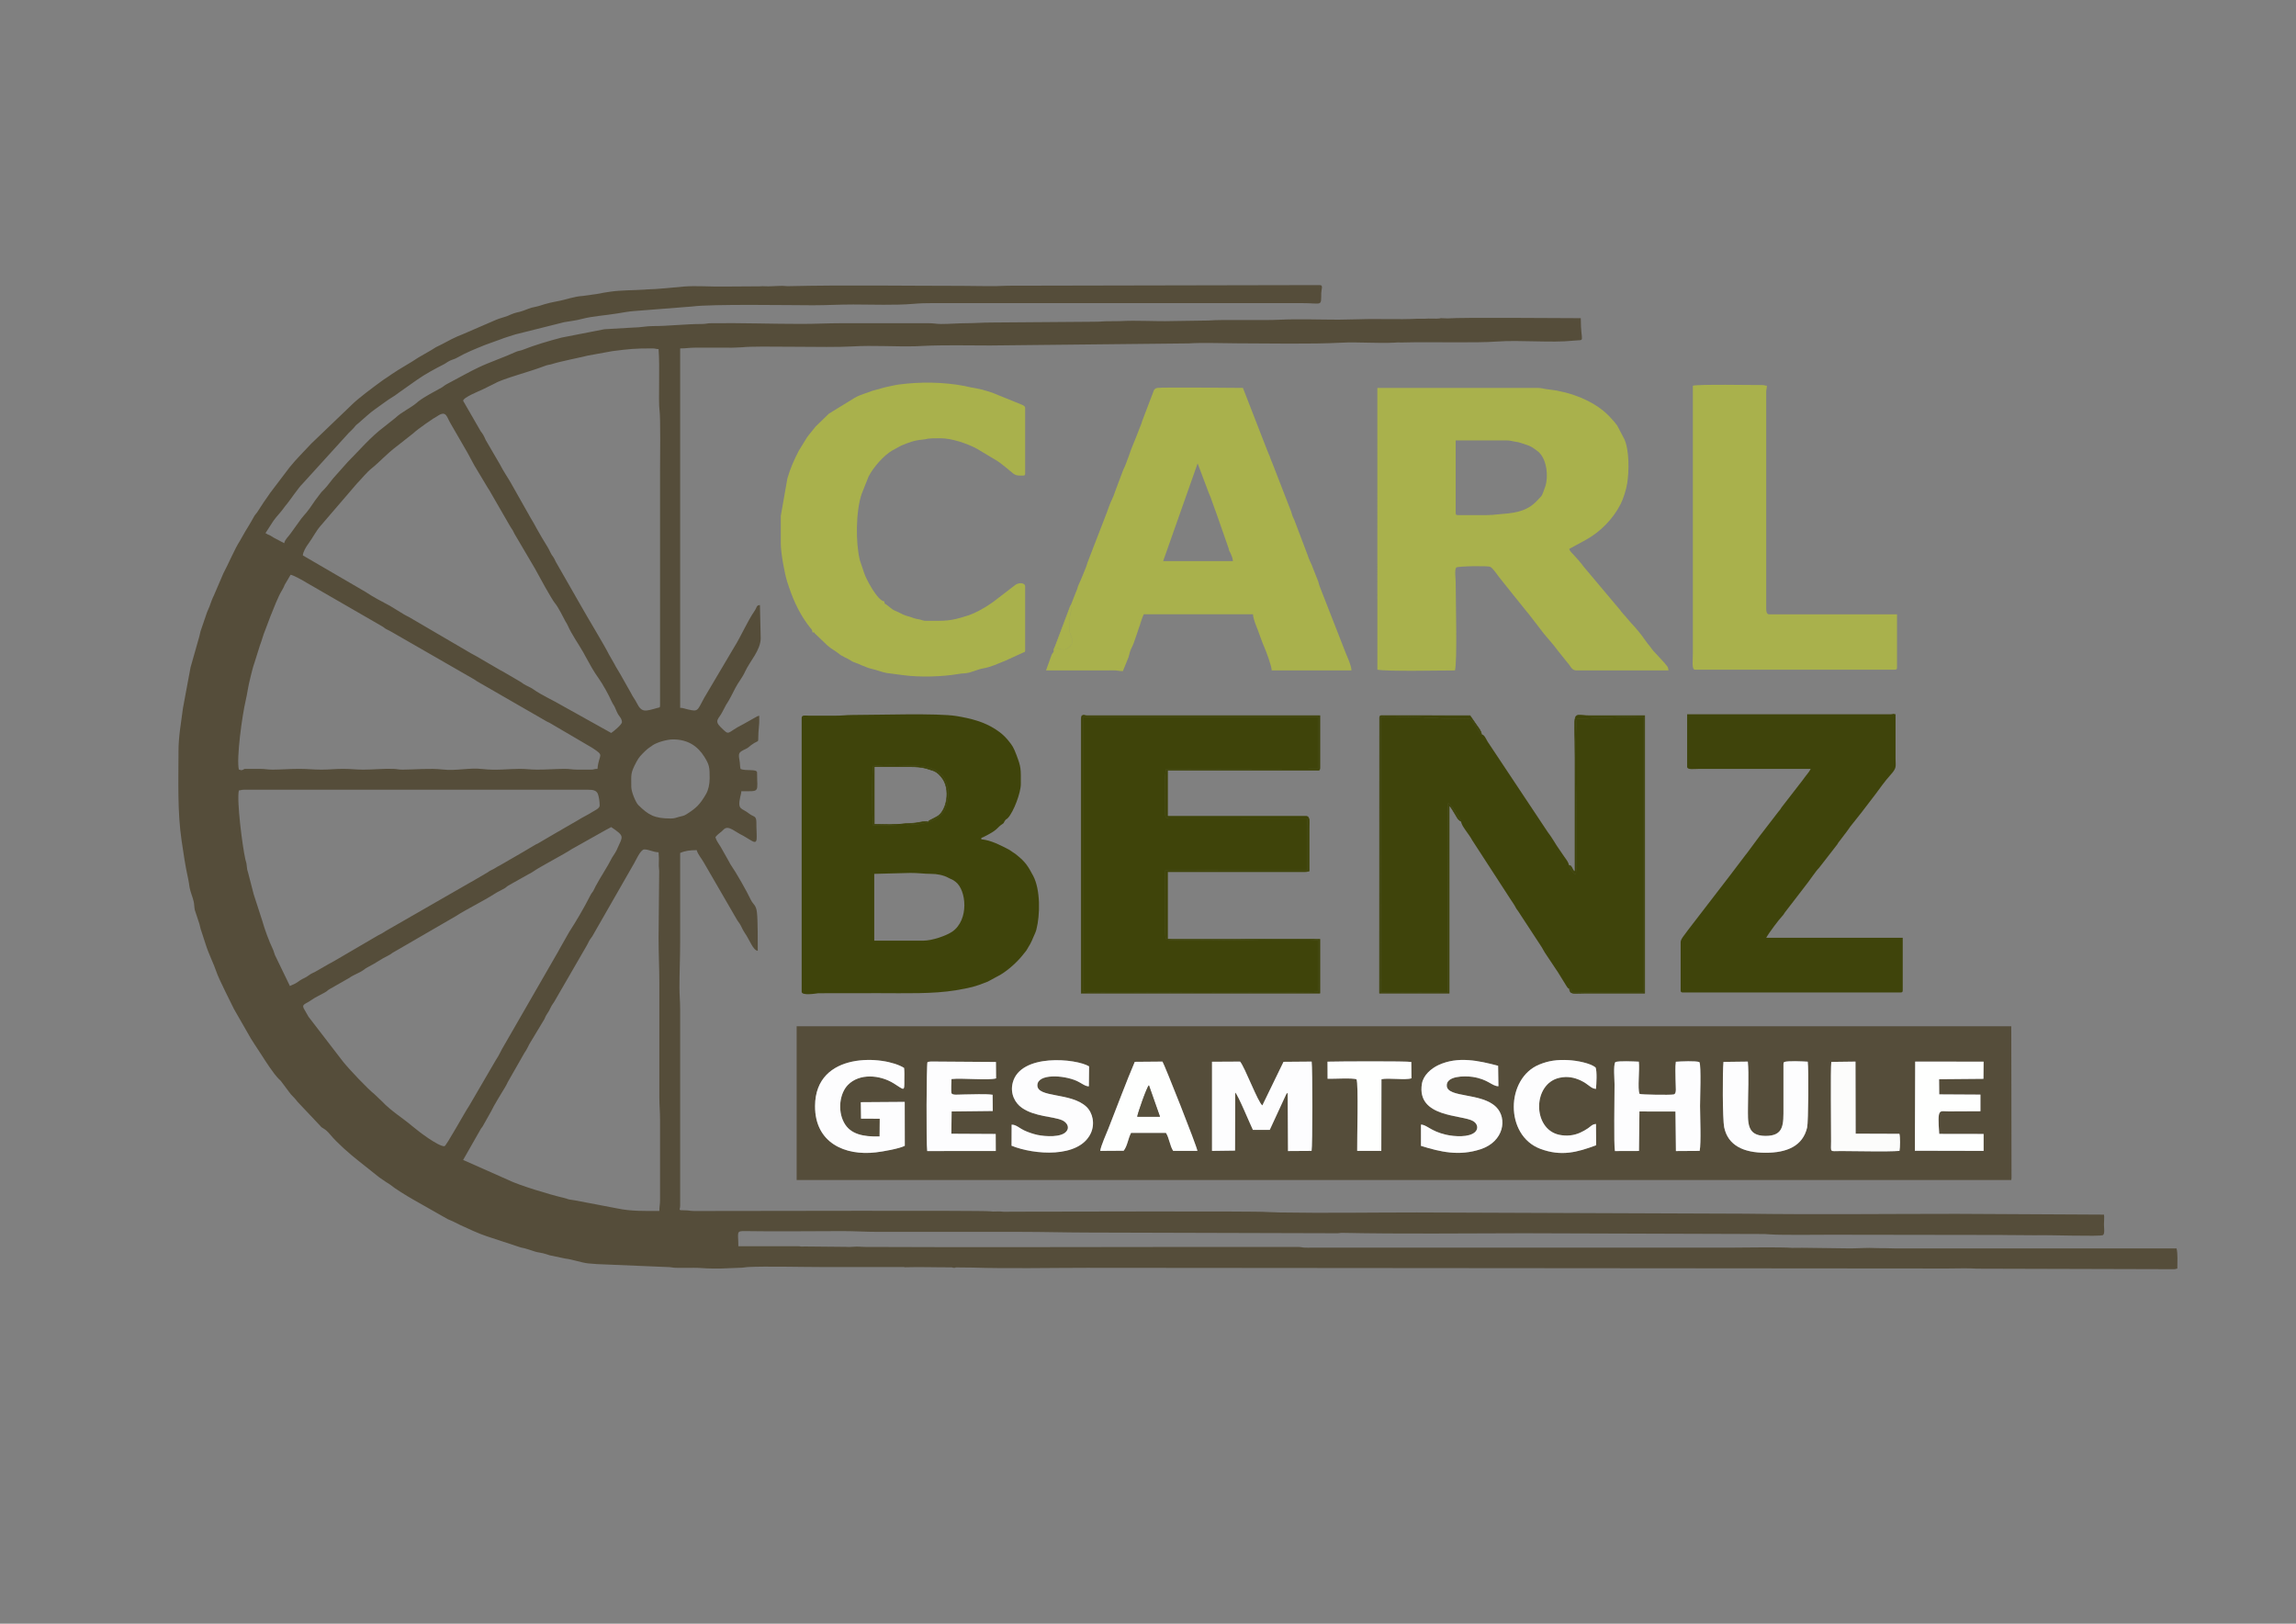 <svg clip-rule="evenodd" fill-rule="evenodd" height="210mm" image-rendering="optimizeQuality" shape-rendering="geometricPrecision" text-rendering="geometricPrecision" viewBox="0 0 29700 21000" width="297mm" xmlns="http://www.w3.org/2000/svg"><rect x="0" y="0" width="29700" height="21000" fill="#808080" stroke="none"/><path d="m8529 15662c-184 0-366 5-544-33l-546-104c-141-20-62-13-152-34-174-40-576-162-710-229l-586-260 229-402c7-11 17-22 24-33l107-190c37-80 136-238 184-318 15-24 22-41 35-67l213-373c41-58 51-95 74-131l185-307c11-24 18-44 35-68 46-65 33-75 89-152 1-2 3-4 4-6l419-724c13-21 19-38 32-62 17-31 24-32 41-60l542-946c17-27 82-177 129-177 64 0 114 35 186 37 12 133-5 128 8 243l-8 863c0 207 10 383 10 586v1478c0 109 9 183 9 288v1042c0 59-9 77-9 139zm-2780-837c-84 0-334-191-412-257-128-109-279-199-394-322l-100-95c-84-66-322-316-406-421l-437-568c-1-1-3-3-4-5-1-1-3-3-4-5l-51-89c-51-78 6-71 85-128 58-41 123-68 184-104 28-16 27-25 60-42l249-142c58-42 127-61 185-103 29-22 27-22 62-40 91-45 165-102 255-145 31-16 33-18 57-36l818-474c135-88 365-200 502-289 46-30 78-41 126-69 27-16 27-23 54-39l256-144c28-15 39-18 65-37 83-60 392-219 500-291l440-247c24-13 44-24 67-36 177 119 151 118 83 270-7 18-19 43-31 62l-40 62c-63 125-150 252-214 372-12 23-19 42-31 62-16 25-23 27-40 62-75 149-178 325-269 465l-125 220c-7 13-8 16-16 30l-700 1215c-39 61-66 132-107 190l-346 593c-51 73-299 525-321 525zm-2659-4602c29-2 33-9 65-9h4453c63 0 105 8 125 52 15 36 24 104 24 153 0 39-75 68-106 89-44 29-80 43-125 70-84 52-170 97-253 147-21 13-34 22-59 34l-246 144c-28 14-41 20-67 36-44 26-83 49-128 76l-306 177c-21 10-43 23-65 37-44 27-52 22-95 54l-188 110c-18 10-21 12-36 20l-1069 614c-41 21-38 29-124 71l-563 329c-20 13-46 25-66 36l-190 109c-30 16-37 14-66 35-69 50-70 38-123 72-23 15-37 27-62 41-27 14-46 20-70 32l-194-401c-11-27-14-49-27-76-51-108-104-251-136-365l-100-309c-7-23-15-42-21-72l-63-244c-11-36-13-36-17-85-3-43-10-50-18-85-40-177-114-768-84-892zm5587 363c-211 0-289-45-420-174-33-33-91-170-91-235 0-164-13-174 67-324 33-63 62-89 112-139 22-22 40-35 67-54 9-6 9-5 17-11l10-8c57-40 189-78 266-78 194 0 321 88 407 226 64 104 68 133 68 276 0 79-18 155-47 205-80 137-127 181-251 260-38 24-47 21-96 34-41 11-59 22-109 22zm-948-642c-47 0-42 10-83 10-59 0-118 0-177 0-66 0-97-10-167-10-130 1-226 10-354 10-88 0-138-10-223-10-158 0-299 23-485 2-172-20-336 27-518 6-161-18-343 1-513 2-57 0-72-8-120-10-142-4-257 10-391 10-97 0-160-10-260-10-106 0-175 10-279 10-108 0-181-10-288-10-123 0-218 9-344 10-70 0-98-10-167-10-62 1-124 0-186 0-28 0-13 10-42 15-54 9 6-5-42-5-34-144 42-697 87-889 25-105 28-174 69-331 14-55 26-107 45-160l71-226c30-76 31-107 77-220l56-149c39-94 101-264 155-348 15-24 23-44 33-68l76-129c28 0 176 82 211 105l967 558c32 17 30 24 62 41 26 14 41 19 67 35l1068 614c17 10 19 13 34 23l908 523c14 7 19 8 32 15l551 323c172 112 87 73 70 273zm316-604c0 32-112 122-139 140-2-2-5-6-6-4l-621-346c-113-68-278-141-380-215-40-29-84-42-126-69-20-14-34-25-56-37l-188-110c-17-11-39-22-60-33l-311-181c-22-12-35-19-61-33l-809-473c-25-14-40-18-61-32l-185-113c-97-51-225-118-314-179l-811-472c4-49 45-115 72-151 59-80 98-165 163-237l464-540c63-64 122-142 192-198 103-82 186-181 332-291l203-160c2-1 4-3 5-4 56-53 253-191 333-235 93-52 100 31 147 109l174 301c65 105 114 217 181 321l129 215c15 23 20 28 32 52l255 442c11 20 23 34 33 51 9 16 15 30 25 49l262 445c50 94 217 397 255 443 55 67 99 168 143 246 14 25 15 20 27 48 52 118 136 234 201 348 9 16 18 34 26 48 54 99 108 199 174 290 49 68 132 216 167 298 11 25 20 35 31 54 20 35 30 71 50 107 19 33 52 60 52 106zm-2054-4156c0-44 208-126 258-150l156-77c94-57 463-155 614-214 86-34 74-18 137-39 82-27 352-81 452-106l315-57c224-28 280-35 513-35 46 0 41 8 83 9 19 228-4 671 12 788 15 104 7 642 7 792v3031c0 29-11 23-35 30-157 44-202 64-266-64-25-50-49-75-72-123l-144-255c-27-49-47-73-72-124l-71-124c-55-113-285-491-360-626l-328-573c-12-23-20-45-36-67-17-24-20-26-35-57-13-25-21-45-35-67l-74-122c-25-46-48-81-71-124-22-41-50-93-74-130l-252-446c-34-62-104-163-145-246l-185-317c-13-27-15-37-30-63-5-7-13-20-18-28l-12-16c-5-7-3-2-11-17zm4128-1487c-82 0-159 10-235 5-27-2-6 0-28 0-4 1-27 1-27 1l-472 3c-166 3-349-13-512 0-157 13-317 33-475 37-15 1-29 3-42 3-134 9-292 6-431 26-62 8-113 18-175 30l-179 25c-124 7-225 51-338 70-69 12-111 24-166 39-33 10-47 16-78 24-30 9-53 11-83 19-58 17-99 39-153 53-29 7-50 11-80 21-35 12-52 22-79 33-53 20-100 29-153 52l-428 185c-96 36-187 85-276 133-26 14-43 20-69 34s-37 25-63 39l-165 95c-96 66-240 143-349 218-26 17-33 25-61 42-29 18-39 26-66 45-110 81-305 223-398 318l-503 482c-2 2-4 3-5 5-1 1-3 3-5 5-94 101-192 197-279 305l-249 328c-29 44-54 77-84 121l-88 135c-1 2-3 4-4 5l-21 26c-4 6-7 10-11 16-15 25-22 41-37 66-28 46-48 84-77 128l-74 130c-61 92-152 307-210 413l-123 286c-25 51-40 95-58 146-11 31-20 42-31 72l-78 228c-12 31-13 55-21 82l-115 405-98 526c-24 190-58 364-58 564 0 380-15 776 40 1150 24 165 49 335 86 500 9 39 10 62 17 104 14 73 39 120 54 187 7 30 7 77 14 107l60 182c10 35 12 60 26 95l57 175c34 109 104 251 134 341 35 106 183 389 229 487l176 307c53 100 123 195 183 291 53 83 155 242 222 308 14 14 13 10 28 28l103 138c22 31 30 39 56 65 27 26 33 39 56 65l289 306c37 48 55 25 129 113 95 114 250 250 371 345l269 214c28 19 45 30 72 49 17 13 18 12 34 22l28 18c2 1 4 3 5 4 63 52 218 147 294 190l451 256c32 15 53 21 84 37 30 14 50 26 80 40 103 48 235 109 340 144l441 145c70 12 122 35 187 54 36 11 70 13 101 21 35 8 51 16 85 26l199 42c97 11 208 53 300 63 43 4 75 5 112 9l910 38c54 0 64 9 111 10 76 2 157 0 233 0 80-1 143 9 232 9 40 0 82 1 122 0l232-9c54 0 68-7 111-10 230-12 701 0 958 0h1051c41 0-5 4 32 3 173-6 403 2 585 1 45 0 6 6 43 6 39 0-5-6 40-5l197 2c458 15 1023 3 1483 3l11129 9c132 0 256-6 389 2l2539 7c25 0 26-4 47-9 0-85 7-190-10-260h-3653c-43 0-84-1-125-3-23-1-70 2-111-1-108-7-224 4-332 4l-620-8c-1 2-5 0-6 0l-125 1c-165-12-616-3-783-3h-5429c-30 0-64 2-93 0-42-2-45-9-93-9h-1200c-1462 0-2925 7-4388 0-68 0-93-8-159-2-33 4-68 3-101 1l-531-5c-15 1-3 0-26 1-32 1-24-4-57-4h-772c0-180-33-198 84-196 421 7 843 0 1265 0 157 0 292 10 455 10h1841c314 0 597 9 911 9l3180 9c40 1 39-5 71-5 782 16 1572 6 2355 5l3069 10c32-1 57 0 88 3 20 1 20 1 33 2 142 10 649 4 780 4l2039 3h27 129c27 1 23 1 47 1l403 3c152-6 841 19 875-2 26-16 13-99 13-135 0-52 6-101 0-130l-1906-10c-911 0-1823 11-2734-2l-4248-16c-592 0-1184 10-1776 0l-171-6c-89-13-2898-4-3297-4-33 0-69 2-102 1-16-1-30-3-42-4-48-3-79 6-135-2-91-12-3255-4-3588-4h-242c-47 0-63-9-122-9-90 1-55-6-55-56v-2547c0-105-9-174-9-279 0-203 9-374 9-577 0-387 0-774 0-1162 60-28 126-37 214-37 15 55 67 113 95 165l430 742c23 35 32 41 51 80 14 30 27 56 46 84 67 96 106 224 168 231 0-104 1-391-10-492-11-106-49-103-81-170-52-111-187-348-261-455-11-17-3-4-13-24l-114-202c-24-40-57-81-69-126 21-31 54-52 82-76l29-28c61-53 133 30 251 86l105 63c93 53 63-31 63-241 0-86-42-68-89-106-104-84-158-43-119-223 6-30 12-37 13-70 252 0 204 20 204-242 0-51-149-15-214-47-9-39-5-64-13-108-16-95-14-105 75-147 41-19 46-30 76-53 131-97 73 29 101-251 5-42 3-86 3-129-27 7-28 9-52 23l-155 87c-226 112-166 161-293 37-87-86-21-106 23-196l48-91c37-52 93-165 122-222 36-69 89-131 122-204 63-139 204-280 204-438l-10-427c-49 4-37 27-63 66-104 151-175 327-272 482l-387 654c-92 173-79 177-210 148-41-9-61-20-100-21v-4648c80 0 122-10 195-10h419c33 0 69 2 102-1l87-4c199-23 1093 9 1429-11 272-16 546 5 819-2l81-4c275-14 586-6 876-6l2575-27c161-12 448-1 613-1 416 0 959 13 1350-8 227-12 470 11 696-1 45-2 33-4 68-2 14 0 16 1 31 0h14c360-10 931 9 1211-12 302-22 700 19 984-11 173-18 100 44 100-291-270 0-1560-12-1721 3l-83-3c-27 0-5 4-42 5-5 1-2-1-20 1l-105-1c-10 1-23 2-43 2h-99c-247 13-509-2-754 7l-266 5c-254 0-516-11-769 1-208 11-739-5-913 10l-467 7c-226 7-452-12-678 1l-192 2c-43 3-103 7-161 6l-1311 10c-120 0-213 9-325 9-115 0-205 10-326 10-61 0-90-10-158-10h-1134c-178 0-329 9-511 9-393 0-776-14-1172-9-53 0-65 10-120 10-211 0-445 28-633 27-90 0-162 19-251 19l-377 22-553 108c-168 44-345 96-502 158-35 14-60 12-99 31-109 52-340 133-473 197-57 28-123 60-178 91l-218 117c-11 5-29 16-41 24-21 14-15 13-38 27-103 59-215 112-308 184-2 2-8 7-10 9-86 75-201 122-283 201l-145 115c-176 132-319 302-473 457l-188 211c-44 58-98 128-150 176l-36 47c-1 2-3 4-4 6-56 68-100 148-157 215-25 30-39 43-64 76l-140 194c-28 41-69 71-81 123l-140-74c-2-1-4-3-5-4l-35-21c-32-15-35-13-62-31l102-158c45-64 101-116 145-181 15-21 14-18 29-36 47-58 157-221 202-262l598-658c22-22 45-42 65-65 34-42 23-31 65-65 69-58 137-126 212-178 82-56 151-113 236-164 30-17 48-35 77-54l234-165c105-73 222-136 336-194 32-16 47-31 82-49 35-17 61-20 92-38 118-68 236-114 363-166l191-69c61-25 134-45 203-68l631-158c84-15 157-22 229-42 145-38 310-46 458-71 71-12 159-28 229-32l741-58c249-34 1282-16 1564-16 177 0 337-10 521-10 251 0 526 12 772-8 88-8 170-10 260-10h4760c279 0 257 50 260-131 1-49 29-102-18-102l-4036 8c-194 11-391 2-585 2-739 0-1524-13-2260 4z" fill="#554d3a"/><path d="m23689 13734 313-4 2 932 566 2c12 40 10 180 1 221-156 13-557 2-757 2-152 0-128 25-128-127 1-169-9-929 3-1026zm-9154 1149-303 2c8-65 81-226 107-292 108-274 231-605 340-860l358-3c22 29 444 1091 452 1155h-313c-43-63-52-170-94-233h-451c-39 73-47 170-96 231zm7759-1149 315-4c16 166 2 413 2 584-1 209-17 375 226 377 243 1 233-151 233-368v-557c4-29-3-9 8-30 47-19 240-9 306-5 13 85 9 784-8 853-56 235-257 326-539 325-281 0-485-93-534-330-21-105-22-720-9-845zm-1093 1152-311 1c-16-76-5-697-5-861 0-70-17-241 9-289 42-19 241-9 305-6 14 100-20 351 10 417 24 10 393 16 439 7 45-8 26-87 26-194 0-67-6-167 4-229 62-5 262-14 305 5 25 50 8 473 8 568 0 128 16 478-5 580l-307 2-6-511-466-1zm-5225-5-298 4v-1153l363-2c62 72 231 527 288 567l274-564 364-3c12 79 12 1101-1 1155l-305 2-4-753c-14 11-6 0-21 22l-211 457h-218c-39-79-192-453-229-483zm8798-1151 885 1-2 222-574 5 2 196 533 3v215l-410 2c-124 0-148-51-123 291l574 1v219l-889-2zm-7602 1c121-4 1033-9 1084 4l2 211c-79 27-292-8-388 12l-2 927h-312c-3-135 19-872-9-925-47-22-296-5-374-8zm-4332 428 2 210-532 6-4 288 574 3 1 220-887 1c-14-89-9-1122 3-1148 11-7 1-4 20-7 11-2 15-2 25-3l841 6 2 212c-96 29-444-7-577 9-2 22-6 166-1 180 11 33 87 19 164 19 100 0 278-10 369 4zm7805 378 2 275c-240 89-449 149-723 46-462-174-447-913-12-1090 119-49 229-65 378-57 110 6 282 39 350 95 20 56 11 205 5 277-67-3-91-59-200-110-81-37-167-56-270-34-352 74-355 664-5 738 97 20 188 9 269-27 39-18 68-34 102-57 36-24 54-53 104-56zm-2264 283v-275c75 1 124 84 321 130 113 26 304 38 380-35 44-42 32-107-27-141-141-84-733-42-662-482 19-113 121-198 214-242 252-117 521-57 772 9l4 265c-87-2-130-90-334-121-110-16-343-12-334 116 10 157 452 85 640 275 144 145 101 443-201 544-283 93-524 34-773-43zm-5295-274c55-3 107 49 160 73 51 24 110 45 172 59 105 22 312 35 376-45 50-62-4-123-56-145-112-49-355-45-519-160-89-62-155-183-119-324 98-384 822-314 988-212l-3 258c-46 2-102-46-156-70-179-79-506-93-510 55-4 166 433 91 633 278 84 79 115 223 57 346-154 324-734 277-1024 159zm-1708 152 2-229-242-1-3-213 568-4 1 568c-66 36-284 75-374 85-397 47-789-121-787-599 3-716 900-653 1152-493 6 52 3 106 3 158 1 154 1 128-135 43-183-114-446-133-594 18-105 106-138 327-51 488 81 151 249 185 460 179zm-1073 564h15712c0-3 3-28 3-29l-3-1960h-15712z" fill="#554d3a"/><path d="m19230 6662h-372c-21 0-28-6-28-27v-939h660c49 0 72 12 121 18 42 6 71 18 109 30 43 15 62 20 99 41 21 13 68 47 86 63 107 100 125 318 85 441l-27 75c-22 61-25 51-77 108-143 158-329 165-517 181-53 5-77 9-139 9zm-1413 1999c116 25 825 10 1004 10 31-134 9-908 9-1144 0-43-17-162 8-187 19-18 408-24 438-9 36 17 88 98 113 130l186 233c1 1 3 3 4 5l174 216c6 7 11 14 17 20l126 163c1 1 3 3 4 5l64 84c60 75 123 139 185 225l128 160c36 35 51 99 115 99h1190c-1-46-19-56-43-87-1-2-3-4-4-6l-120-130c-38-34-66-85-101-123l-35-48c-50-74-118-154-180-220l-134-155c-1-2-2-4-3-6-14-20-3-4-12-15l-468-556c-8-11-11-16-19-26-27-34-54-65-82-95-11-12-11-12-22-25-23-27-51-45-60-80l181-98c14-9 21-11 36-20 187-103 352-272 448-462 36-71 72-188 85-269 25-160 28-423-37-570l-93-177c-23-33-39-48-63-76-109-129-250-218-406-283-125-52-192-66-315-93l-123-17c-43-4-66-17-122-17h-2073z" fill="#a9b14c"/><path d="m18901 10623c-4 53 105 168 142 243l505 778c15 24 31 44 44 67 18 31 19 39 43 69l309 472c16 25 24 46 41 71l156 234c1 1 3 4 4 5l125 202c27 33 11 15 29 18l26 29c7 10 9 14 12 24l924-1v-3566c-229-3-457 19-655 20l-202 11c-33-48-16 939-16 1008 0 155 10 911-3 997-42 3-74-79-92-114 2-34-40-83-59-111l-72-105c-31-41-86-143-141-212l-776-1167c-19-28-42-96-80-97-63-62-89-152-149-200-96-4-201 5-296-2-212-16-677-36-860-27l1 3566 867-3c4-404 0-810 0-1214 0-185-12-1131 6-1230 47 17 141 187 167 235z" fill="#3f440b"/><path d="m11941 12166h-632v-864l464-12c104-1 177 12 270 12 72-1 164 16 227 52 46 25 44 15 90 50 142 107 178 494-43 646-75 51-256 116-376 116zm74-1534c-103 29-228 42-344 36-100-5-298 23-381 3-7-94-12-709 4-759 64-28 385-14 479-12 153 4 288 18 388 103 45 37 72 90 91 154 22 76 16 147-1 227-30 146-117 199-236 248zm-1645-1348v3543c0 54 183 23 215 19l779-1c345 0 707 12 1003-38 181-31 240-43 410-111l169-92c96-58 208-158 277-244 73-91 40-43 105-154 15-26 28-60 41-90 14-35 28-57 37-93 48-183 55-514-41-695-69-130-101-179-208-266-19-17-34-26-54-39-18-12-38-27-56-37-101-52-228-120-353-131v-18c22-6 75-36 100-49 117-64 102-83 169-128 35-24 14-12 33-41 23-34 18-14 43-41 74-80 166-326 166-438 0-197 6-212-58-379-36-93-47-114-109-189l-8-10c-44-50-87-87-145-125-155-103-327-145-512-176-246-40-1016-14-1343-14-88 0-139 10-223 9h-345c-43 0-92-12-92 28z" fill="#3f440b"/><path d="m14008 12827c74 17 1331 4 1522 4 125 0 1436 8 1523-3l2-669c-295-29-1872 28-1976-11-14-64-5-767-5-893l1836-1c7-68 8-632-3-668l-1787-1c-4 0-6 0-9-1-36-6-38-18-37-82 0-28 0-56 0-83 0-101-11-421 10-472l1968-4 1-674h-3045z" fill="#3f440a"/><path d="m15492 5993 145 385c11 30 23 48 32 80l49 137c7 16 3 5 8 20l166 475c12 57 12 29 32 80 12 27 23 56 24 87h-902zm-1645 1844c20 20 19-20 11 48-6 42-19 42-21 144-2 77-12 124 15 190 19 45 30 93-6 135-55 63-112 55-176 21l-37 50-25 34c-1 3-5 11-6 13l-71 199h743c44 0 88-1 131-1 56 0 67 10 120 10l73-179c11-34 14-61 27-94 14-35 29-57 40-89l48-139c6-16 2-5 7-21l9-28c23-59 38-127 66-185h1413c1 49 38 143 56 186l65 177c2 7 11 30 16 40l6 13c29 67 99 255 99 310h1032c0-70-74-216-100-291l-311-796c-9-23-11-38-19-64l-66-166c-18-58-54-114-70-172l-174-459c-13-30-13-23-23-50-8-22-10-39-20-64l-242-623c-7-17-17-39-24-60-11-34-8-23-21-53-8-18-15-37-24-59l-310-797c-95 0-1036-11-1106 0-23 4-35 14-45 29l-154 404c-10 35-7 27-19 55l-68 174c-12 32-10 25-22 53-42 94-90 262-133 341l-109 291c-16 55-47 110-68 164l-30 82c0 2-2 5-2 7l-254 657c-10 48-69 179-88 228-17 42-34 66-45 113z" fill="#a9b14c"/><path d="m24455 9238h-2631v678c0 45 82 28 167 28h1432c-15 28-29 47-49 72-23 27-32 42-52 69l-264 341c-25 29-12 25-55 74l-227 295c-10 12-4 4-12 15l-174 235c-1 2-3 3-5 5l-188 248c-7 9-5 8-12 16l-550 715c-38 56-95 114-95 156v623c0 21 7 28 28 28h2817c22 0 28-7 28-28v-679h-1766c31-59 164-236 209-283 20-20 16-23 31-43l247-321c80-99 150-212 197-258l236-304c16-24 8-19 30-44l92-121c20-25 39-58 59-81l111-140c7-8 12-14 17-21l185-242c61-82 118-164 187-241 93-103 72-110 72-216 0-192 0-384 0-576-56-13-16 0-65 0z" fill="#3f440b"/><path d="m10100 6672v362c0 112 49 389 84 493 9 27 13 39 23 70 64 190 150 368 275 524 2 1 4 3 5 5 17 21 20 22 22 52 48 5 10-6 36 19l157 150c48 44 107 72 157 113 1 2 3 4 5 5 16 12 4 3 23 14 18 10 27 15 42 23 32 16 48 22 78 42 43 29 82 30 130 57l86 34c17 6 36 12 51 15 68 14 127 42 196 54l222 29c212 28 502 19 704-16 36-6 42-6 84-9 82-5 151-48 235-63 106-18 192-62 290-100l230-105c19-11 26 0 26-30v-827c0-48-90-57-144-5l-274 210c-90 64-215 138-321 172-236 77-282 69-544 69-38 0-49-10-77-16-40-8-53-9-83-19-34-11-31-14-70-23-54-12-85-34-137-58-28-13-46-18-69-34l-10-8c-2-1-4-3-6-4l-51-41c-30-23-32-7-36-48-88-7-237-291-262-370-1-3-2-5-2-7l-52-154c-57-231-53-633 23-859l90-226c62-119 193-270 306-336l114-62c91-39 173-70 275-78 90-8 19-18 233-18 146 0 344 67 470 134l262 157c22 16 34 20 54 38l88 70c2 1 4 3 5 5l61 50c42 33 75 29 129 29 22 0 28-6 28-28v-846c0-23-21-33-41-42l-384-156c-118-38-163-50-283-70-37-6-50-13-76-17-276-52-571-56-850-19-53 7-122 24-178 36l-167 46c-74 30-156 49-226 90l-334 205-166 161c-1 1-3 3-4 4l-92 113c-12 17-11 16-23 32l-103 167c-59 113-112 232-147 355-3 11-3 14-5 23z" fill="#a9b14c"/><path d="m21898 4989v3468c0 88-17 204 28 204h2585c21 0 28-6 28-28v-688h-1655c-33 0-37-41-37-74v-2798c0-47 8-42 9-84-29-2-33-9-65-9-117 0-839-12-893 9z" fill="#a9b14c"/><g fill="#fdfdfe"><path d="m15978 14130c37 30 190 404 229 483h218l211-457c15-22 7-11 21-22l4 753 305-2c13-54 13-1076 1-1155l-364 3-274 564c-57-40-226-495-288-567l-363 2v1153l298-4z"/><path d="m11378 14698c-211 6-379-28-460-179-87-161-54-382 51-488 148-151 411-132 594-18 136 85 136 111 135-43 0-52 3-106-3-158-252-160-1149-223-1152 493-2 478 390 646 787 599 90-10 308-49 374-85l-1-568-568 4 3 213 242 1z"/><path d="m21207 14375 466 1 6 511 307-2c21-102 5-452 5-580 0-95 17-518-8-568-43-19-243-10-305-5-10 62-4 162-4 229 0 107 19 186-26 194-46 9-415 3-439-7-30-66 4-317-10-417-64-3-263-13-305 6-26 48-9 219-9 289 0 164-11 785 5 861l311-1z"/><path d="m22294 13734c-13 125-12 740 9 845 49 237 253 330 534 330 282 1 483-90 539-325 17-69 21-768 8-853-66-4-259-14-306 5-11 21-4 1-8 30v557c0 217 10 369-233 368-243-2-227-168-226-377 0-171 14-418-2-584z"/><path d="m13086 14546-1 272c290 118 870 165 1024-159 58-123 27-267-57-346-200-187-637-112-633-278 4-148 331-134 510-55 54 24 110 72 156 70l3-258c-166-102-890-172-988 212-36 141 30 262 119 324 164 115 407 111 519 160 52 22 106 83 56 145-64 80-271 67-376 45-62-14-121-35-172-59-53-24-105-76-160-73z"/><path d="m18381 14820c249 77 490 136 773 43 302-101 345-399 201-544-188-190-630-118-640-275-9-128 224-132 334-116 204 31 247 119 334 121l-4-265c-251-66-520-126-772-9-93 44-195 129-214 242-71 440 521 398 662 482 59 34 71 99 27 141-76 73-267 61-380 35-197-46-246-129-321-130z"/></g><path d="m14711 14443c2-36 126-392 151-406l143 406zm-176 440c49-61 57-158 96-231h451c42 63 51 170 94 233h313c-8-64-430-1126-452-1155l-358 3c-109 255-232 586-340 860-26 66-99 227-107 292z" fill="#fefffe"/><path d="m12840 14159c-91-14-269-4-369-4-77 0-153 14-164-19-5-14-1-158 1-180 133-16 481 20 577-9l-2-212-841-6c-10 1-14 1-25 3-19 3-9 0-20 7-12 26-17 1059-3 1148l887-1-1-220-574-3 4-288 532-6z" fill="#fdfdfe"/><path d="m24770 14883 889 2v-219l-574-1c-25-342-1-291 123-291l410-2v-215l-533-3-2-196 574-5 2-222-885-1z" fill="#fefffe"/><path d="m20645 14537c-50 3-68 32-104 56-34 23-63 39-102 57-81 36-172 47-269 27-350-74-347-664 5-738 103-22 189-3 270 34 109 51 133 107 200 110 6-72 15-221-5-277-68-56-240-89-350-95-149-8-259 8-378 57-435 177-450 916 12 1090 274 103 483 43 723-46z" fill="#fdfdfe"/><path d="m17173 13952c78 3 327-14 374 8 28 53 6 790 9 925h312l2-927c96-20 309 15 388-12l-2-211c-51-13-963-8-1084-4z" fill="#fefffe"/><path d="m23689 13734c-12 97-2 857-3 1026 0 152-24 127 128 127 200 0 601 11 757-2 9-41 11-181-1-221l-566-2-2-932z" fill="#fcfcfb"/><path d="m14008 9269h3045l-1 674-1968 4c-21 51-10 371-10 472v83c-1 64 1 76 37 82 3 1 5 1 9 1l1787 1c11 36 10 600 3 668l-1836 1c0 126-9 829 5 893 104 39 1681-18 1976 11l-2 669c-87 11-1398 3-1523 3-191 0-1448 13-1522-4zm-12-13c-5 21-10 22-10 47v3542h3087v-697h-1971v-874h1785c25 0 26-5 47-9v-558c0-54 17-149-38-149h-1794v-595h1943c22 0 28-7 28-28v-679h-3012c-38 0-30-13-65 0z" fill="#3f440a" stroke="#3f440a" stroke-width="7.62"/><path d="m18901 10623c-26-48-120-218-167-235-18 99-6 1045-6 1230 0 404 4 810 0 1214l-867 3-1-3566c183-9 648 11 860 27 95 7 200-2 296 2 60 48 86 138 149 200-8-52-42-86-69-126l-80-116-1117-1c-41 1-43-6-53 22l-1 3568h901v-2426c24 17 54 74 73 104 28 44 37 77 82 100z" fill="#3f440b" stroke="#3f440b" stroke-width="7.62"/><path d="m20293 11190c18 35 50 117 92 114 13-86 3-842 3-997 0-69-17-1056 16-1008l202-11c198-1 426-23 655-20v3566l-924 1c-3-10-5-14-12-24l-26-29c14 84 44 63 195 63h781v-3589h-716c-238 0-185-109-185 549v1469c-28-18-18-10-35-40-7-14-4-13-13-24-17-18-4-12-33-20z" fill="#3f440b" stroke="#3f440b" stroke-width="7.62"/><path d="m14711 14443h294l-143-406c-25 14-149 370-151 406z" fill="#57503c"/><path d="m13633 8425 37-50c64 34 121 42 176-21 36-42 25-90 6-135-27-66-17-113-15-190 2-102 15-102 21-144 8-68 9-28-11-48l-195 518c-2 6-8 19-8 19-11 27-10 4-11 51z" fill="#a9b14c" stroke="#a9b14c" stroke-width="7.62"/><path d="m12015 10632c-47-16-114 4-165 11-51 8-117 5-173 13-92 14-267 4-368 4v-744c155 0 310 1 465 0 73 0 150 5 210 23 31 9 60 18 91 29 53 21 93 64 123 110 54 82 62 204 38 301-14 60-38 113-78 154-23 22-43 33-73 48-18 9-19 9-37 19-48 27-25 2-33 32zm0 0c119-49 206-102 236-248 17-80 23-151 1-227-19-64-46-117-91-154-100-85-235-99-388-103-94-2-415-16-479 12-16 50-11 665-4 759 83 20 281-8 381-3 116 6 241-7 344-36z" fill="#3f440b" stroke="#3f440b" stroke-width="7.62"/></svg>